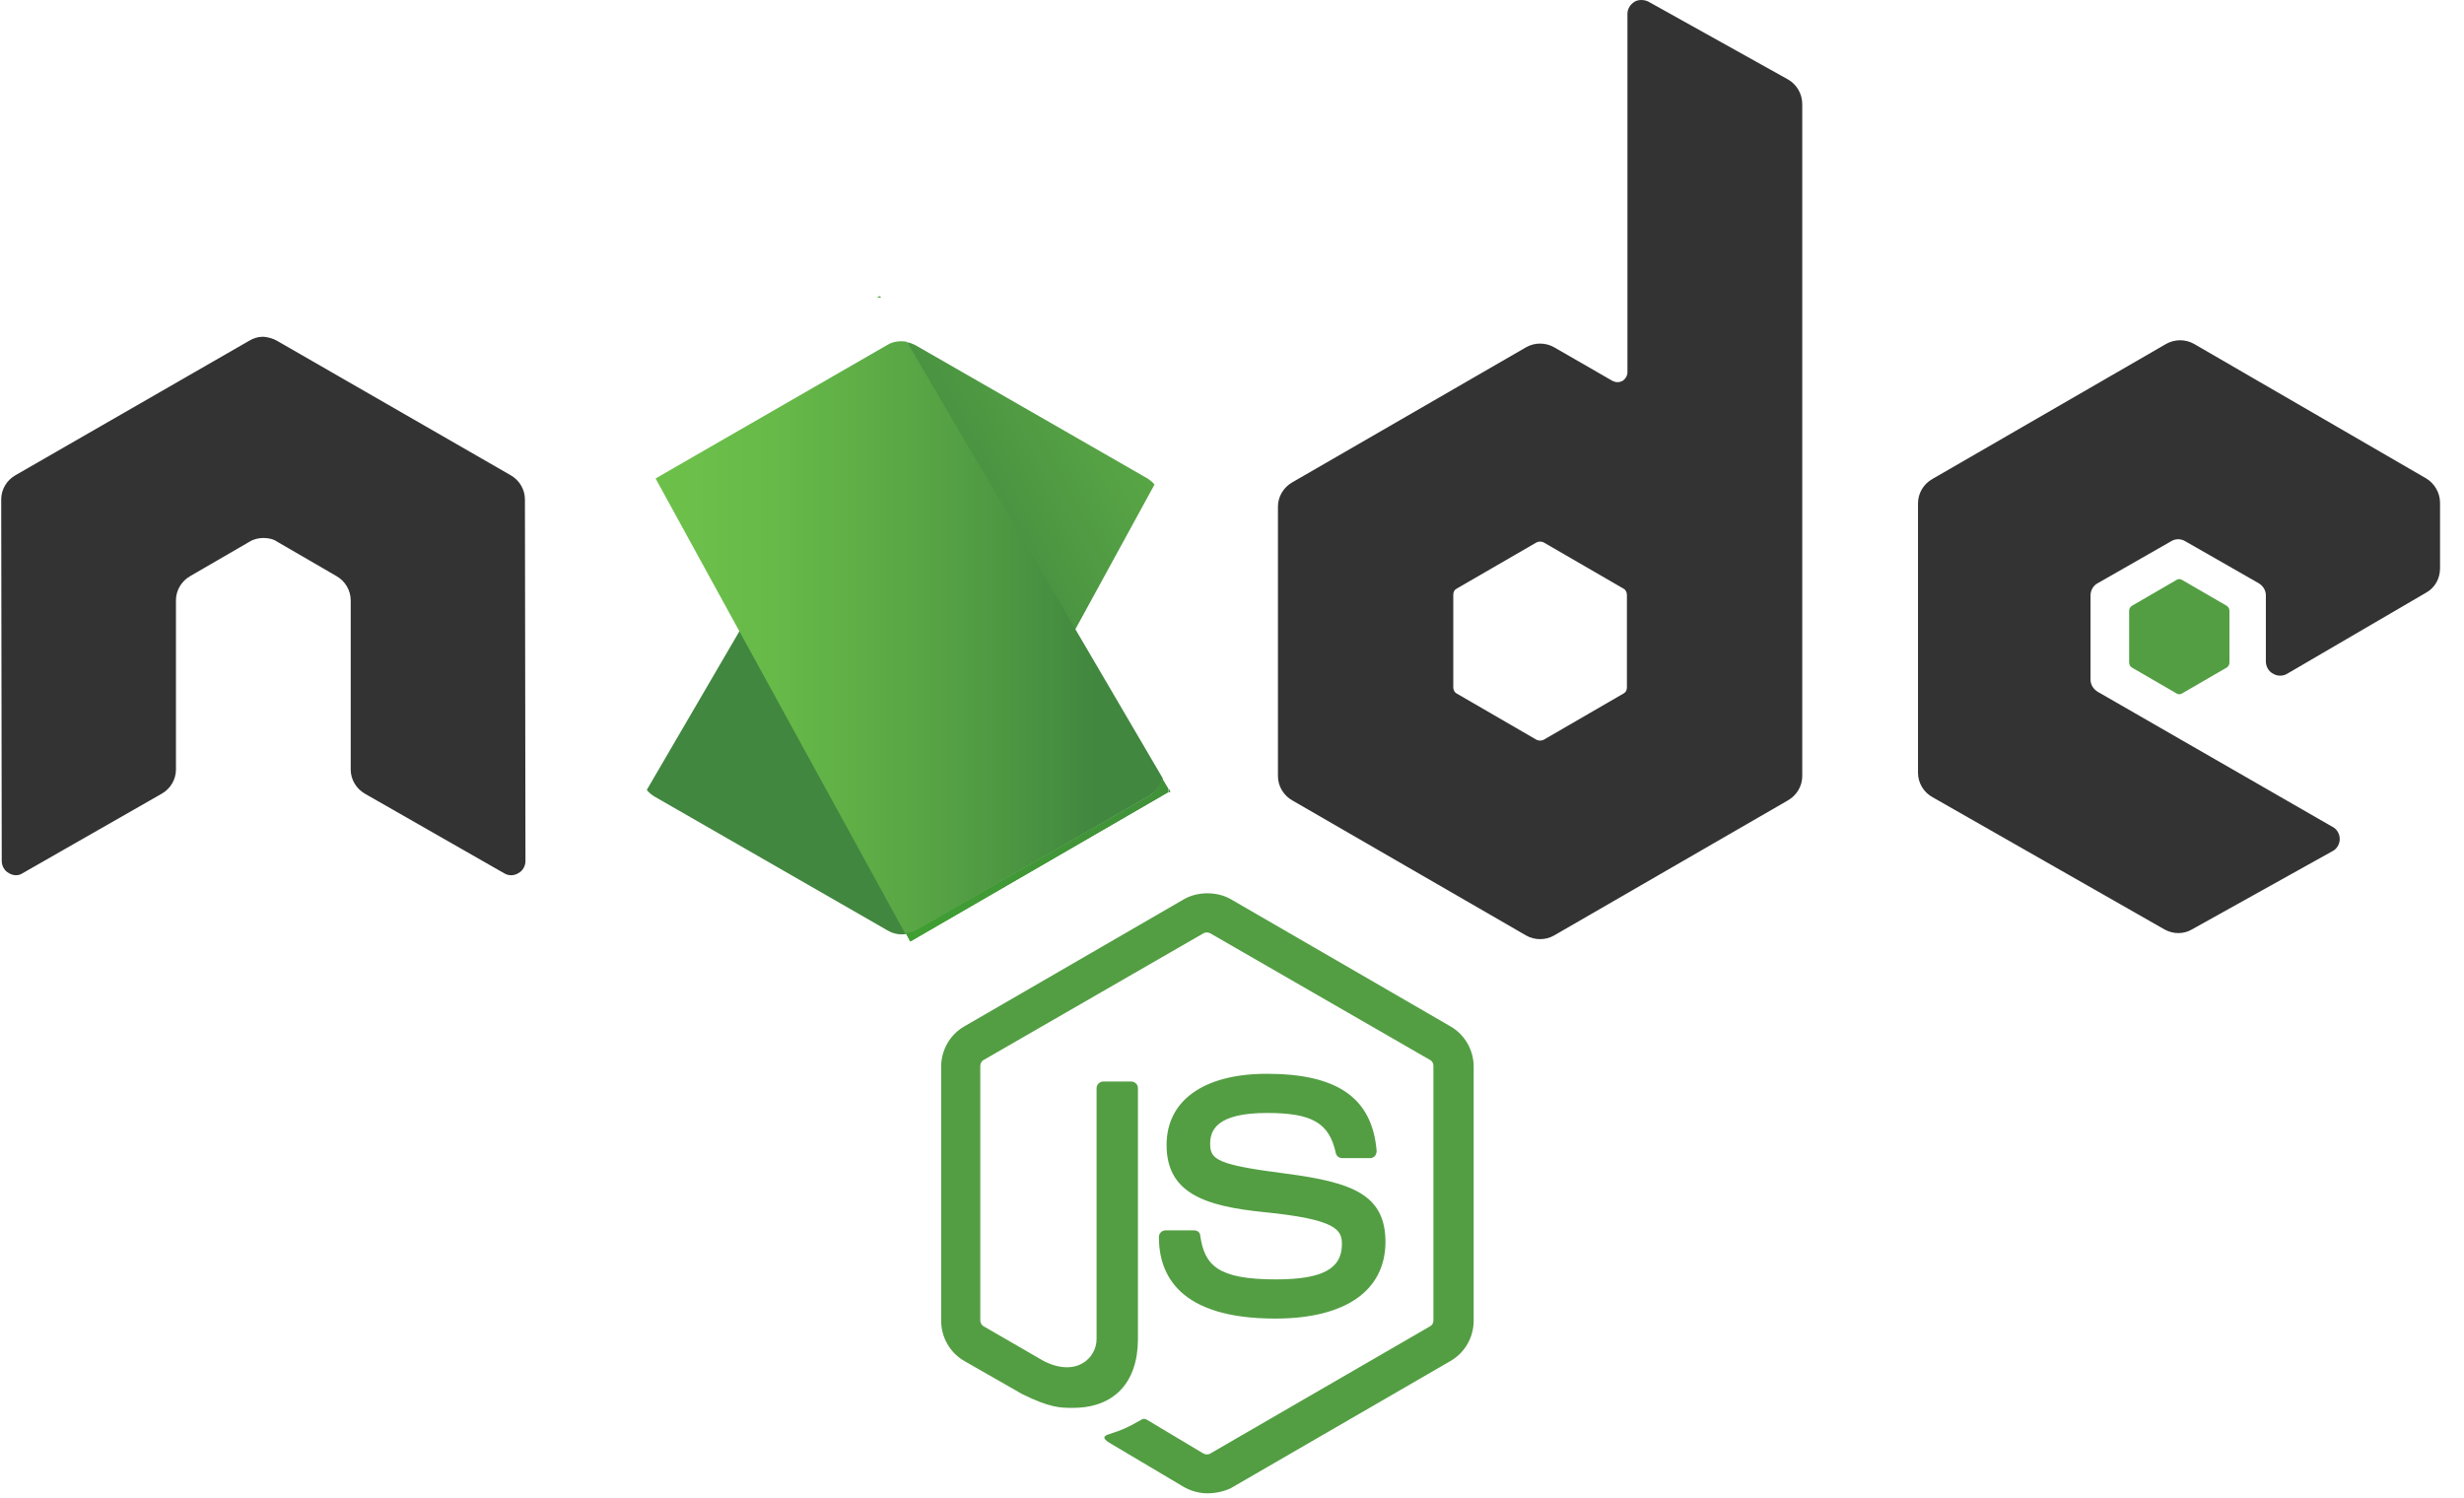 <svg width="51" height="31" viewBox="0 0 51 31" fill="none" xmlns="http://www.w3.org/2000/svg">
<g clip-path="url(#clip0_123_352)">
<path d="M24.991 30.911C24.82 30.911 24.66 30.865 24.512 30.785L22.994 29.884C22.766 29.758 22.88 29.712 22.948 29.69C23.256 29.587 23.314 29.564 23.633 29.382C23.667 29.359 23.713 29.37 23.747 29.393L24.911 30.089C24.957 30.112 25.014 30.112 25.048 30.089L29.601 27.453C29.646 27.43 29.669 27.385 29.669 27.328V22.068C29.669 22.011 29.646 21.965 29.601 21.942L25.048 19.318C25.002 19.295 24.945 19.295 24.911 19.318L20.358 21.942C20.313 21.965 20.29 22.022 20.29 22.068V27.328C20.29 27.373 20.313 27.43 20.358 27.453L21.602 28.172C22.275 28.514 22.697 28.115 22.697 27.716V22.524C22.697 22.456 22.755 22.387 22.834 22.387H23.416C23.485 22.387 23.553 22.444 23.553 22.524V27.716C23.553 28.617 23.062 29.142 22.207 29.142C21.944 29.142 21.739 29.142 21.157 28.857L19.959 28.172C19.662 28.001 19.48 27.681 19.48 27.339V22.079C19.48 21.737 19.662 21.417 19.959 21.246L24.512 18.61C24.797 18.451 25.185 18.451 25.47 18.61L30.023 21.246C30.32 21.417 30.502 21.737 30.502 22.079V27.339C30.502 27.681 30.32 28.001 30.023 28.172L25.47 30.808C25.322 30.876 25.151 30.911 24.991 30.911H24.991ZM26.394 27.294C24.398 27.294 23.987 26.381 23.987 25.605C23.987 25.536 24.044 25.468 24.124 25.468H24.717C24.785 25.468 24.843 25.514 24.843 25.582C24.934 26.187 25.196 26.483 26.406 26.483C27.364 26.483 27.775 26.267 27.775 25.753C27.775 25.456 27.661 25.24 26.166 25.091C24.922 24.966 24.146 24.692 24.146 23.699C24.146 22.775 24.922 22.227 26.223 22.227C27.684 22.227 28.403 22.729 28.494 23.825C28.494 23.859 28.483 23.893 28.46 23.927C28.437 23.95 28.403 23.973 28.368 23.973H27.775C27.718 23.973 27.661 23.927 27.649 23.87C27.513 23.243 27.159 23.038 26.223 23.038C25.174 23.038 25.048 23.403 25.048 23.676C25.048 24.007 25.196 24.11 26.611 24.293C28.015 24.475 28.677 24.738 28.677 25.719C28.665 26.723 27.843 27.294 26.394 27.294Z" fill="#539E43"/>
<path d="M10.865 10.338C10.865 10.133 10.751 9.938 10.568 9.836L5.73 7.052C5.65 7.006 5.559 6.983 5.468 6.972H5.422C5.331 6.972 5.24 7.006 5.16 7.052L0.322 9.836C0.139 9.938 0.025 10.132 0.025 10.338L0.036 17.823C0.036 17.926 0.094 18.028 0.185 18.074C0.276 18.131 0.39 18.131 0.47 18.074L3.345 16.431C3.528 16.328 3.642 16.134 3.642 15.929V12.426C3.642 12.22 3.756 12.027 3.939 11.924L5.16 11.216C5.251 11.159 5.354 11.136 5.456 11.136C5.559 11.136 5.662 11.159 5.742 11.216L6.963 11.924C7.145 12.027 7.259 12.22 7.259 12.426V15.929C7.259 16.134 7.373 16.328 7.556 16.431L10.431 18.074C10.476 18.102 10.527 18.117 10.58 18.117C10.632 18.117 10.684 18.102 10.728 18.074C10.819 18.028 10.876 17.926 10.876 17.823L10.865 10.338ZM34.119 0.034C34.028 -0.011 33.914 -0.011 33.834 0.034C33.743 0.091 33.685 0.183 33.685 0.285V7.702C33.685 7.77 33.651 7.839 33.583 7.885C33.514 7.919 33.446 7.919 33.377 7.885L32.168 7.189C32.079 7.138 31.979 7.112 31.877 7.112C31.775 7.112 31.675 7.138 31.586 7.189L26.748 9.984C26.566 10.087 26.451 10.281 26.451 10.486V16.066C26.451 16.271 26.566 16.465 26.748 16.568L31.586 19.363C31.675 19.414 31.775 19.44 31.877 19.44C31.979 19.44 32.079 19.414 32.168 19.363L37.006 16.568C37.188 16.465 37.303 16.271 37.303 16.066V2.157C37.303 1.94 37.188 1.746 37.006 1.643L34.119 0.034H34.119ZM33.674 14.229C33.674 14.286 33.651 14.331 33.606 14.354L31.951 15.313C31.928 15.324 31.903 15.33 31.877 15.33C31.851 15.33 31.826 15.324 31.803 15.313L30.148 14.354C30.103 14.331 30.08 14.274 30.08 14.229V12.312C30.08 12.255 30.103 12.209 30.148 12.186L31.803 11.228C31.826 11.216 31.851 11.211 31.877 11.211C31.903 11.211 31.928 11.216 31.951 11.228L33.606 12.186C33.651 12.209 33.674 12.266 33.674 12.312V14.229ZM50.219 12.266C50.402 12.164 50.504 11.97 50.504 11.764V10.406C50.504 10.201 50.39 10.007 50.219 9.904L45.415 7.12C45.327 7.07 45.226 7.043 45.124 7.043C45.022 7.043 44.922 7.07 44.833 7.12L39.995 9.916C39.813 10.018 39.699 10.212 39.699 10.418V15.997C39.699 16.203 39.813 16.397 39.995 16.499L44.799 19.238C44.982 19.34 45.199 19.34 45.37 19.238L48.279 17.618C48.371 17.572 48.428 17.469 48.428 17.367C48.428 17.264 48.371 17.161 48.279 17.116L43.419 14.32C43.327 14.263 43.27 14.172 43.27 14.069V12.323C43.27 12.221 43.327 12.118 43.419 12.072L44.936 11.205C44.98 11.177 45.032 11.162 45.084 11.162C45.137 11.162 45.188 11.177 45.233 11.205L46.75 12.072C46.842 12.129 46.899 12.22 46.899 12.323V13.693C46.899 13.795 46.956 13.898 47.047 13.944C47.091 13.972 47.143 13.986 47.195 13.986C47.248 13.986 47.299 13.972 47.344 13.944L50.219 12.266Z" fill="#333333"/>
<path d="M45.05 12.004C45.067 11.992 45.087 11.987 45.107 11.987C45.127 11.987 45.147 11.992 45.164 12.004L46.089 12.54C46.123 12.563 46.145 12.597 46.145 12.643V13.715C46.145 13.761 46.123 13.795 46.089 13.818L45.164 14.354C45.147 14.365 45.127 14.371 45.107 14.371C45.087 14.371 45.067 14.365 45.05 14.354L44.126 13.818C44.092 13.795 44.069 13.761 44.069 13.715V12.643C44.069 12.597 44.092 12.563 44.126 12.54L45.05 12.004Z" fill="#539E43"/>
<path d="M23.77 9.915L18.944 7.143C18.896 7.119 18.846 7.1 18.795 7.086L13.387 16.351C13.431 16.406 13.486 16.452 13.546 16.488L18.373 19.261C18.51 19.341 18.67 19.363 18.818 19.318L23.896 10.03C23.861 9.984 23.816 9.95 23.77 9.916V9.915Z" fill="url(#paint0_linear_123_352)"/>
<path fill-rule="evenodd" clip-rule="evenodd" d="M18.213 6.127L18.145 6.162H18.236L18.213 6.127Z" fill="url(#paint1_linear_123_352)"/>
<path fill-rule="evenodd" clip-rule="evenodd" d="M23.781 16.476C23.918 16.397 24.021 16.26 24.067 16.111L18.772 7.074C18.635 7.052 18.487 7.063 18.361 7.143L13.569 9.904L18.738 19.329C18.813 19.317 18.886 19.294 18.955 19.261L23.781 16.477L23.781 16.476Z" fill="url(#paint2_linear_123_352)"/>
<path fill-rule="evenodd" clip-rule="evenodd" d="M24.227 16.385L24.192 16.328V16.408L24.226 16.385H24.227Z" fill="url(#paint3_linear_123_352)"/>
<path fill-rule="evenodd" clip-rule="evenodd" d="M23.782 16.477L18.966 19.249C18.898 19.284 18.825 19.307 18.75 19.318L18.841 19.489L24.181 16.397V16.328L24.044 16.1C24.021 16.26 23.918 16.397 23.782 16.477Z" fill="url(#paint4_linear_123_352)"/>
<path fill-rule="evenodd" clip-rule="evenodd" d="M23.782 16.477L18.966 19.249C18.898 19.284 18.825 19.307 18.75 19.318L18.841 19.489L24.181 16.397V16.328L24.044 16.1C24.021 16.26 23.918 16.397 23.782 16.477Z" fill="url(#paint5_linear_123_352)"/>
</g>
<defs>
<linearGradient id="paint0_linear_123_352" x1="17.935" y1="13.847" x2="31.121" y2="6.682" gradientUnits="userSpaceOnUse">
<stop offset="0.138" stop-color="#41873F"/>
<stop offset="0.403" stop-color="#54A044"/>
<stop offset="0.714" stop-color="#66B848"/>
<stop offset="0.908" stop-color="#6CC04A"/>
</linearGradient>
<linearGradient id="paint1_linear_123_352" x1="14.118" y1="6.132" x2="23.005" y2="6.132" gradientUnits="userSpaceOnUse">
<stop offset="0.092" stop-color="#6CC04A"/>
<stop offset="0.286" stop-color="#66B848"/>
<stop offset="0.597" stop-color="#54A044"/>
<stop offset="0.862" stop-color="#41873F"/>
</linearGradient>
<linearGradient id="paint2_linear_123_352" x1="13.108" y1="13.196" x2="24.224" y2="13.196" gradientUnits="userSpaceOnUse">
<stop offset="0.092" stop-color="#6CC04A"/>
<stop offset="0.286" stop-color="#66B848"/>
<stop offset="0.597" stop-color="#54A044"/>
<stop offset="0.862" stop-color="#41873F"/>
</linearGradient>
<linearGradient id="paint3_linear_123_352" x1="20.864" y1="16.357" x2="24.202" y2="16.357" gradientUnits="userSpaceOnUse">
<stop offset="0.092" stop-color="#6CC04A"/>
<stop offset="0.286" stop-color="#66B848"/>
<stop offset="0.597" stop-color="#54A044"/>
<stop offset="0.862" stop-color="#41873F"/>
</linearGradient>
<linearGradient id="paint4_linear_123_352" x1="13.108" y1="17.804" x2="24.224" y2="17.804" gradientUnits="userSpaceOnUse">
<stop offset="0.092" stop-color="#6CC04A"/>
<stop offset="0.286" stop-color="#66B848"/>
<stop offset="0.597" stop-color="#54A044"/>
<stop offset="0.862" stop-color="#41873F"/>
</linearGradient>
<linearGradient id="paint5_linear_123_352" x1="25.843" y1="8.947" x2="23.027" y2="23.703" gradientUnits="userSpaceOnUse">
<stop stop-color="#41873F"/>
<stop offset="0.329" stop-color="#418B3D"/>
<stop offset="0.635" stop-color="#419637"/>
<stop offset="0.932" stop-color="#3FA92D"/>
<stop offset="1" stop-color="#3FAE2A"/>
</linearGradient>
<clipPath id="clip0_123_352">
<rect width="50.552" height="31" fill="white"/>
</clipPath>
</defs>
</svg>
